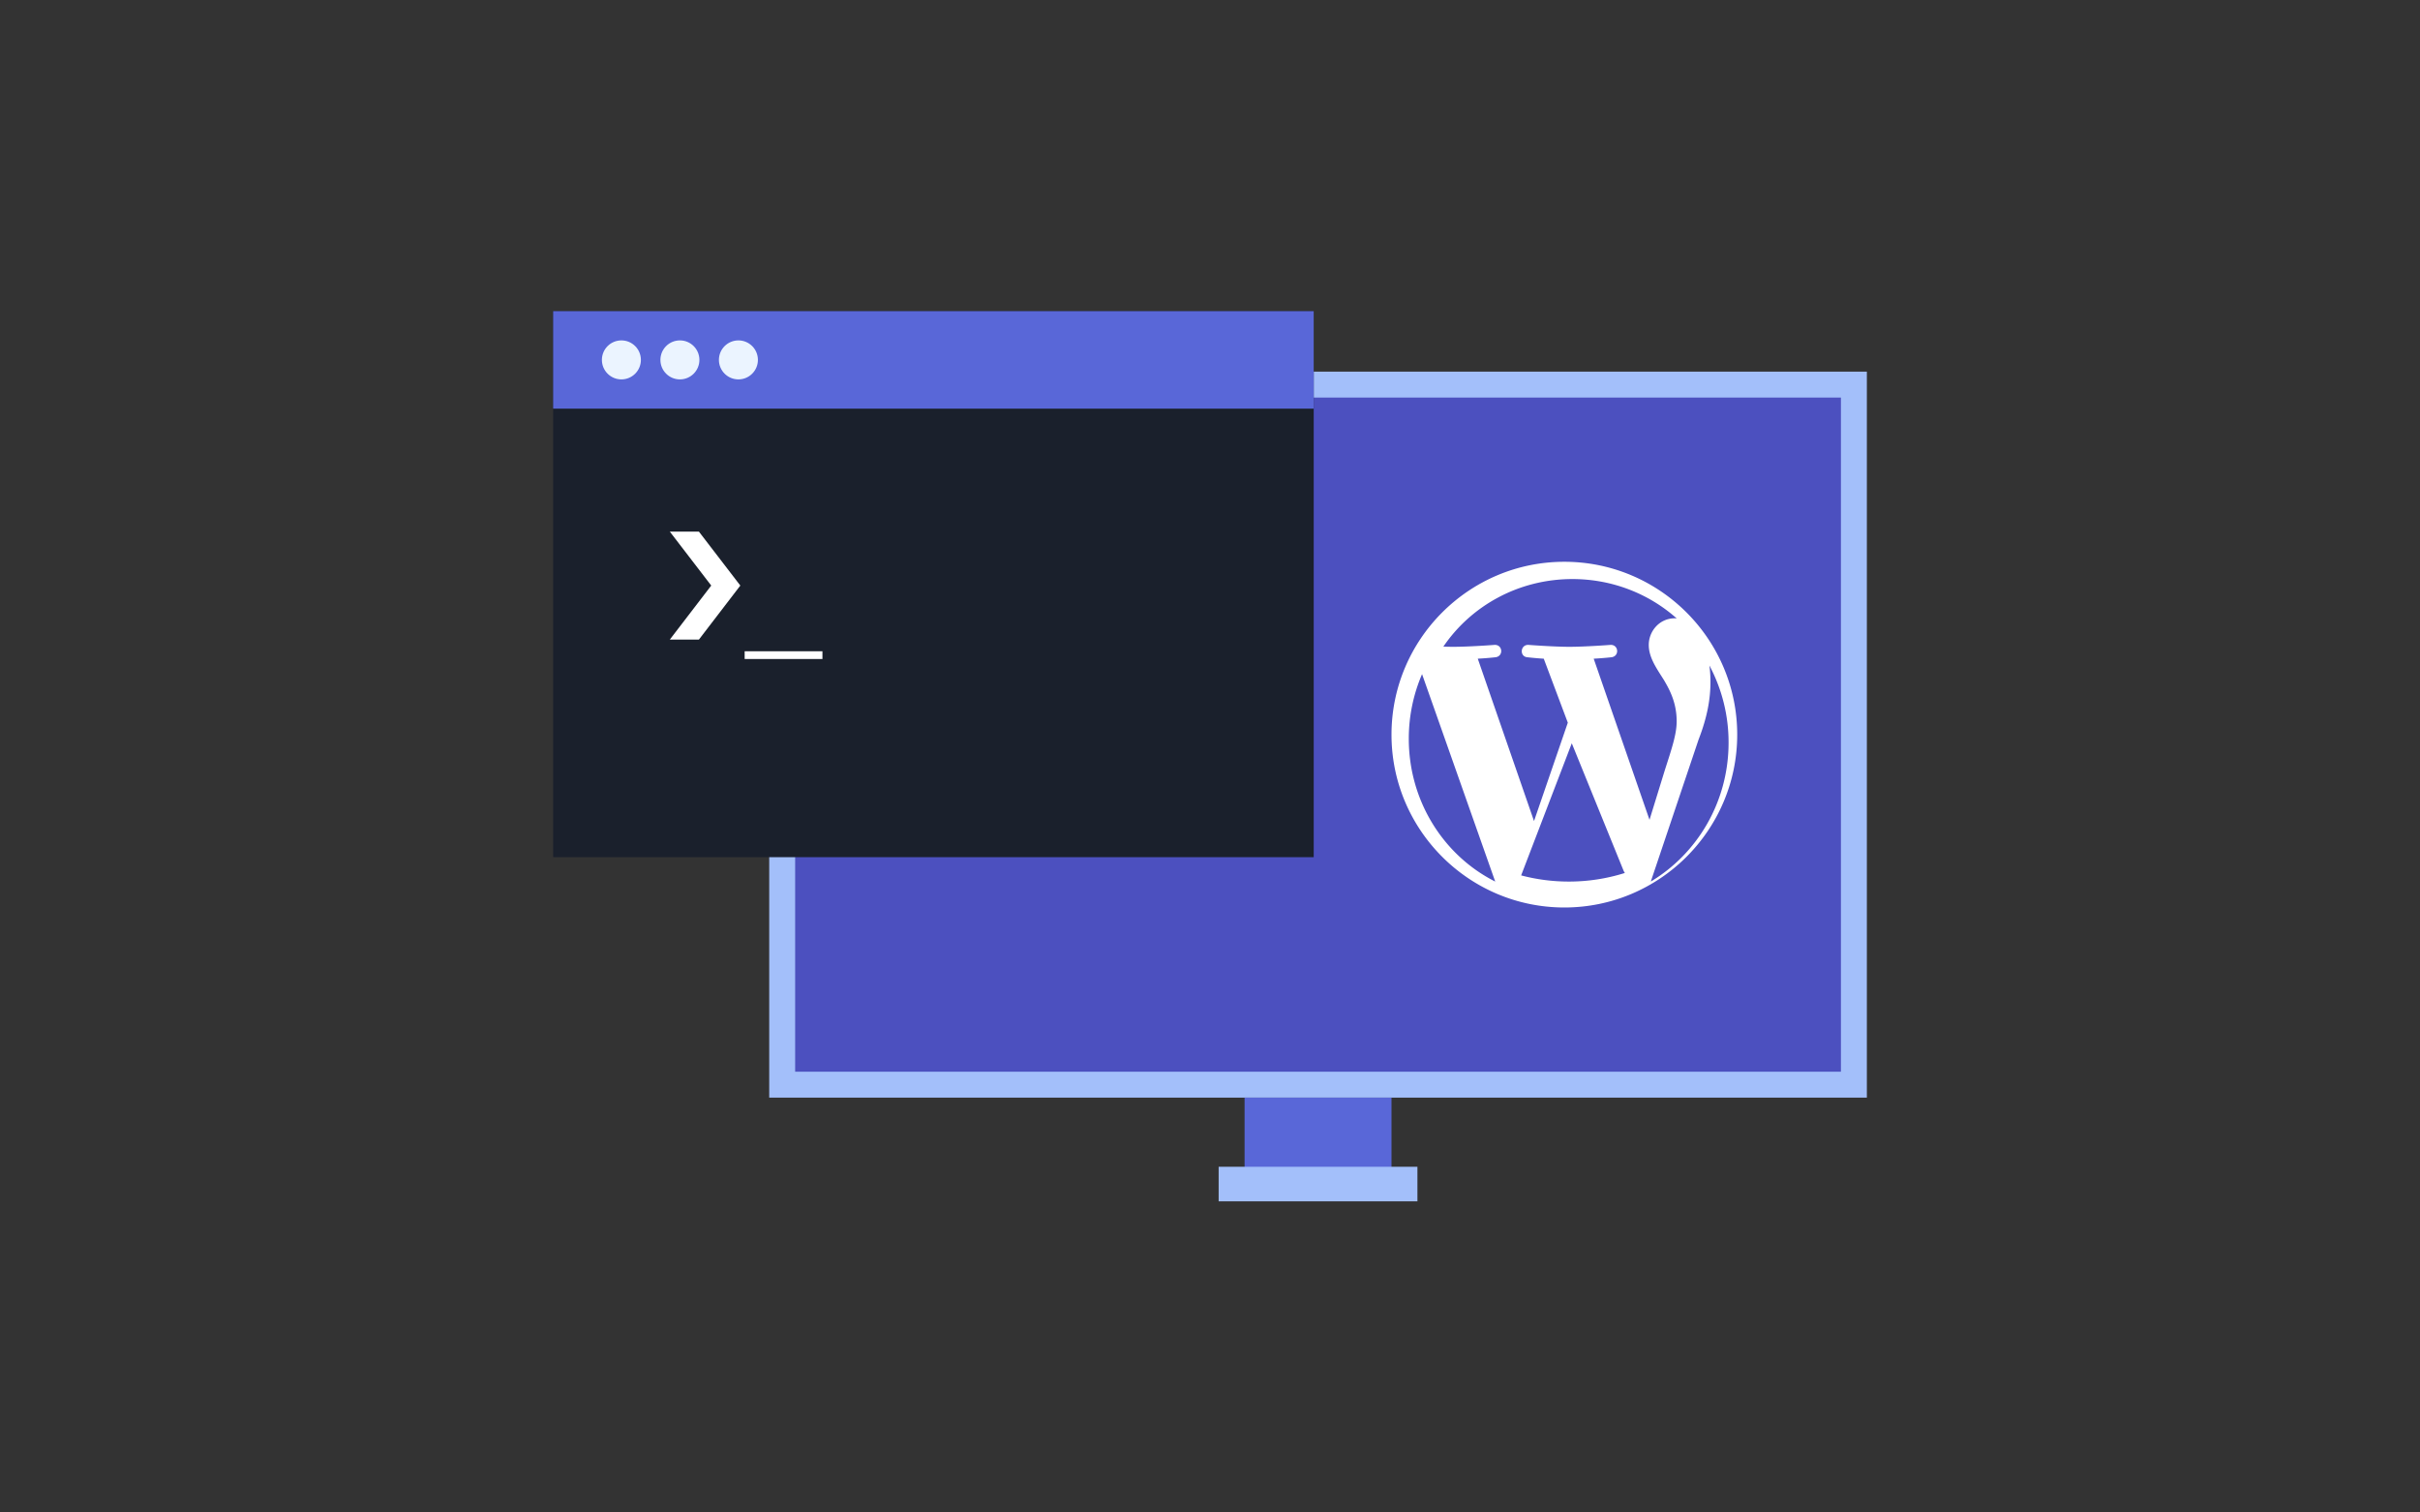 <svg width="280" height="175" xmlns="http://www.w3.org/2000/svg"><rect width="100%" height="100%" fill="#333333" stroke="none"/><g fill="none" fill-rule="evenodd"><path d="M0 0h280v175H0z"/><path fill="#A3BFFA" d="M89 43h127v84H89z"/><path fill="#5967D8" d="M144 137h17v-10h-17z"/><path fill="#A3BFFA" d="M141 139h23v-4h-23z"/><path fill="#4C50BF" d="M92 46h121v78H92z"/><g transform="translate(64 36)"><path fill="#1A202C" d="M0 0h88v63.179H0z"/><path fill="#5967D8" d="M0 0h88v11.282H0z"/><circle fill="#EBF4FF" cx="14.667" cy="5.641" r="2.256"/><circle fill="#EBF4FF" cx="21.436" cy="5.641" r="2.256"/><circle fill="#EBF4FF" cx="7.897" cy="5.641" r="2.256"/></g><path d="M197.783 77A18.912 18.912 0 01200 85.923c0 6.862-3.619 12.853-9 16.077l5.528-16.425c1.033-2.654 1.377-4.776 1.377-6.662 0-.685-.044-1.32-.122-1.913zm-13.388-.788c1.076-.055 2.045-.164 2.045-.164.963-.111.85-1.485-.114-1.43 0 0-2.895.22-4.763.22-1.756 0-4.707-.22-4.707-.22-.964-.055-1.077 1.374-.113 1.43 0 0 .911.11 1.874.164l2.784 7.404L177.49 95l-6.508-18.788a37.386 37.386 0 002.045-.164c.963-.111.85-1.485-.114-1.43 0 0-2.894.22-4.763.22-.335 0-.73-.007-1.15-.02 3.196-4.709 8.688-7.818 14.932-7.818 4.652 0 8.889 1.726 12.068 4.554-.077-.005-.152-.014-.231-.014-1.756 0-3.002 1.484-3.002 3.078 0 1.43.85 2.639 1.756 4.068.68 1.155 1.473 2.64 1.473 4.784 0 1.484-.588 3.207-1.36 5.607l-1.783 5.78-6.458-18.645zM181.516 102c-1.916 0-3.766-.252-5.516-.714L181.859 86l6.001 14.764c.04.087.088.167.14.242a21.49 21.49 0 01-6.484.994zM163 85.473c0-2.662.552-5.19 1.536-7.473L173 102c-5.92-2.976-10-9.258-10-16.527zM181 65c-11.028 0-20 8.972-20 20 0 11.027 8.972 20 20 20s20-8.973 20-20c0-11.028-8.972-20-20-20z" fill="#FFF"/><path d="M80.867 74l4.79-6.249-4.79-6.24h-3.366l4.79 6.24L77.501 74h3.366zm14.291 2.25v-.9h-9v.9h9z" fill="#FFF" fill-rule="nonzero"/></g></svg>
